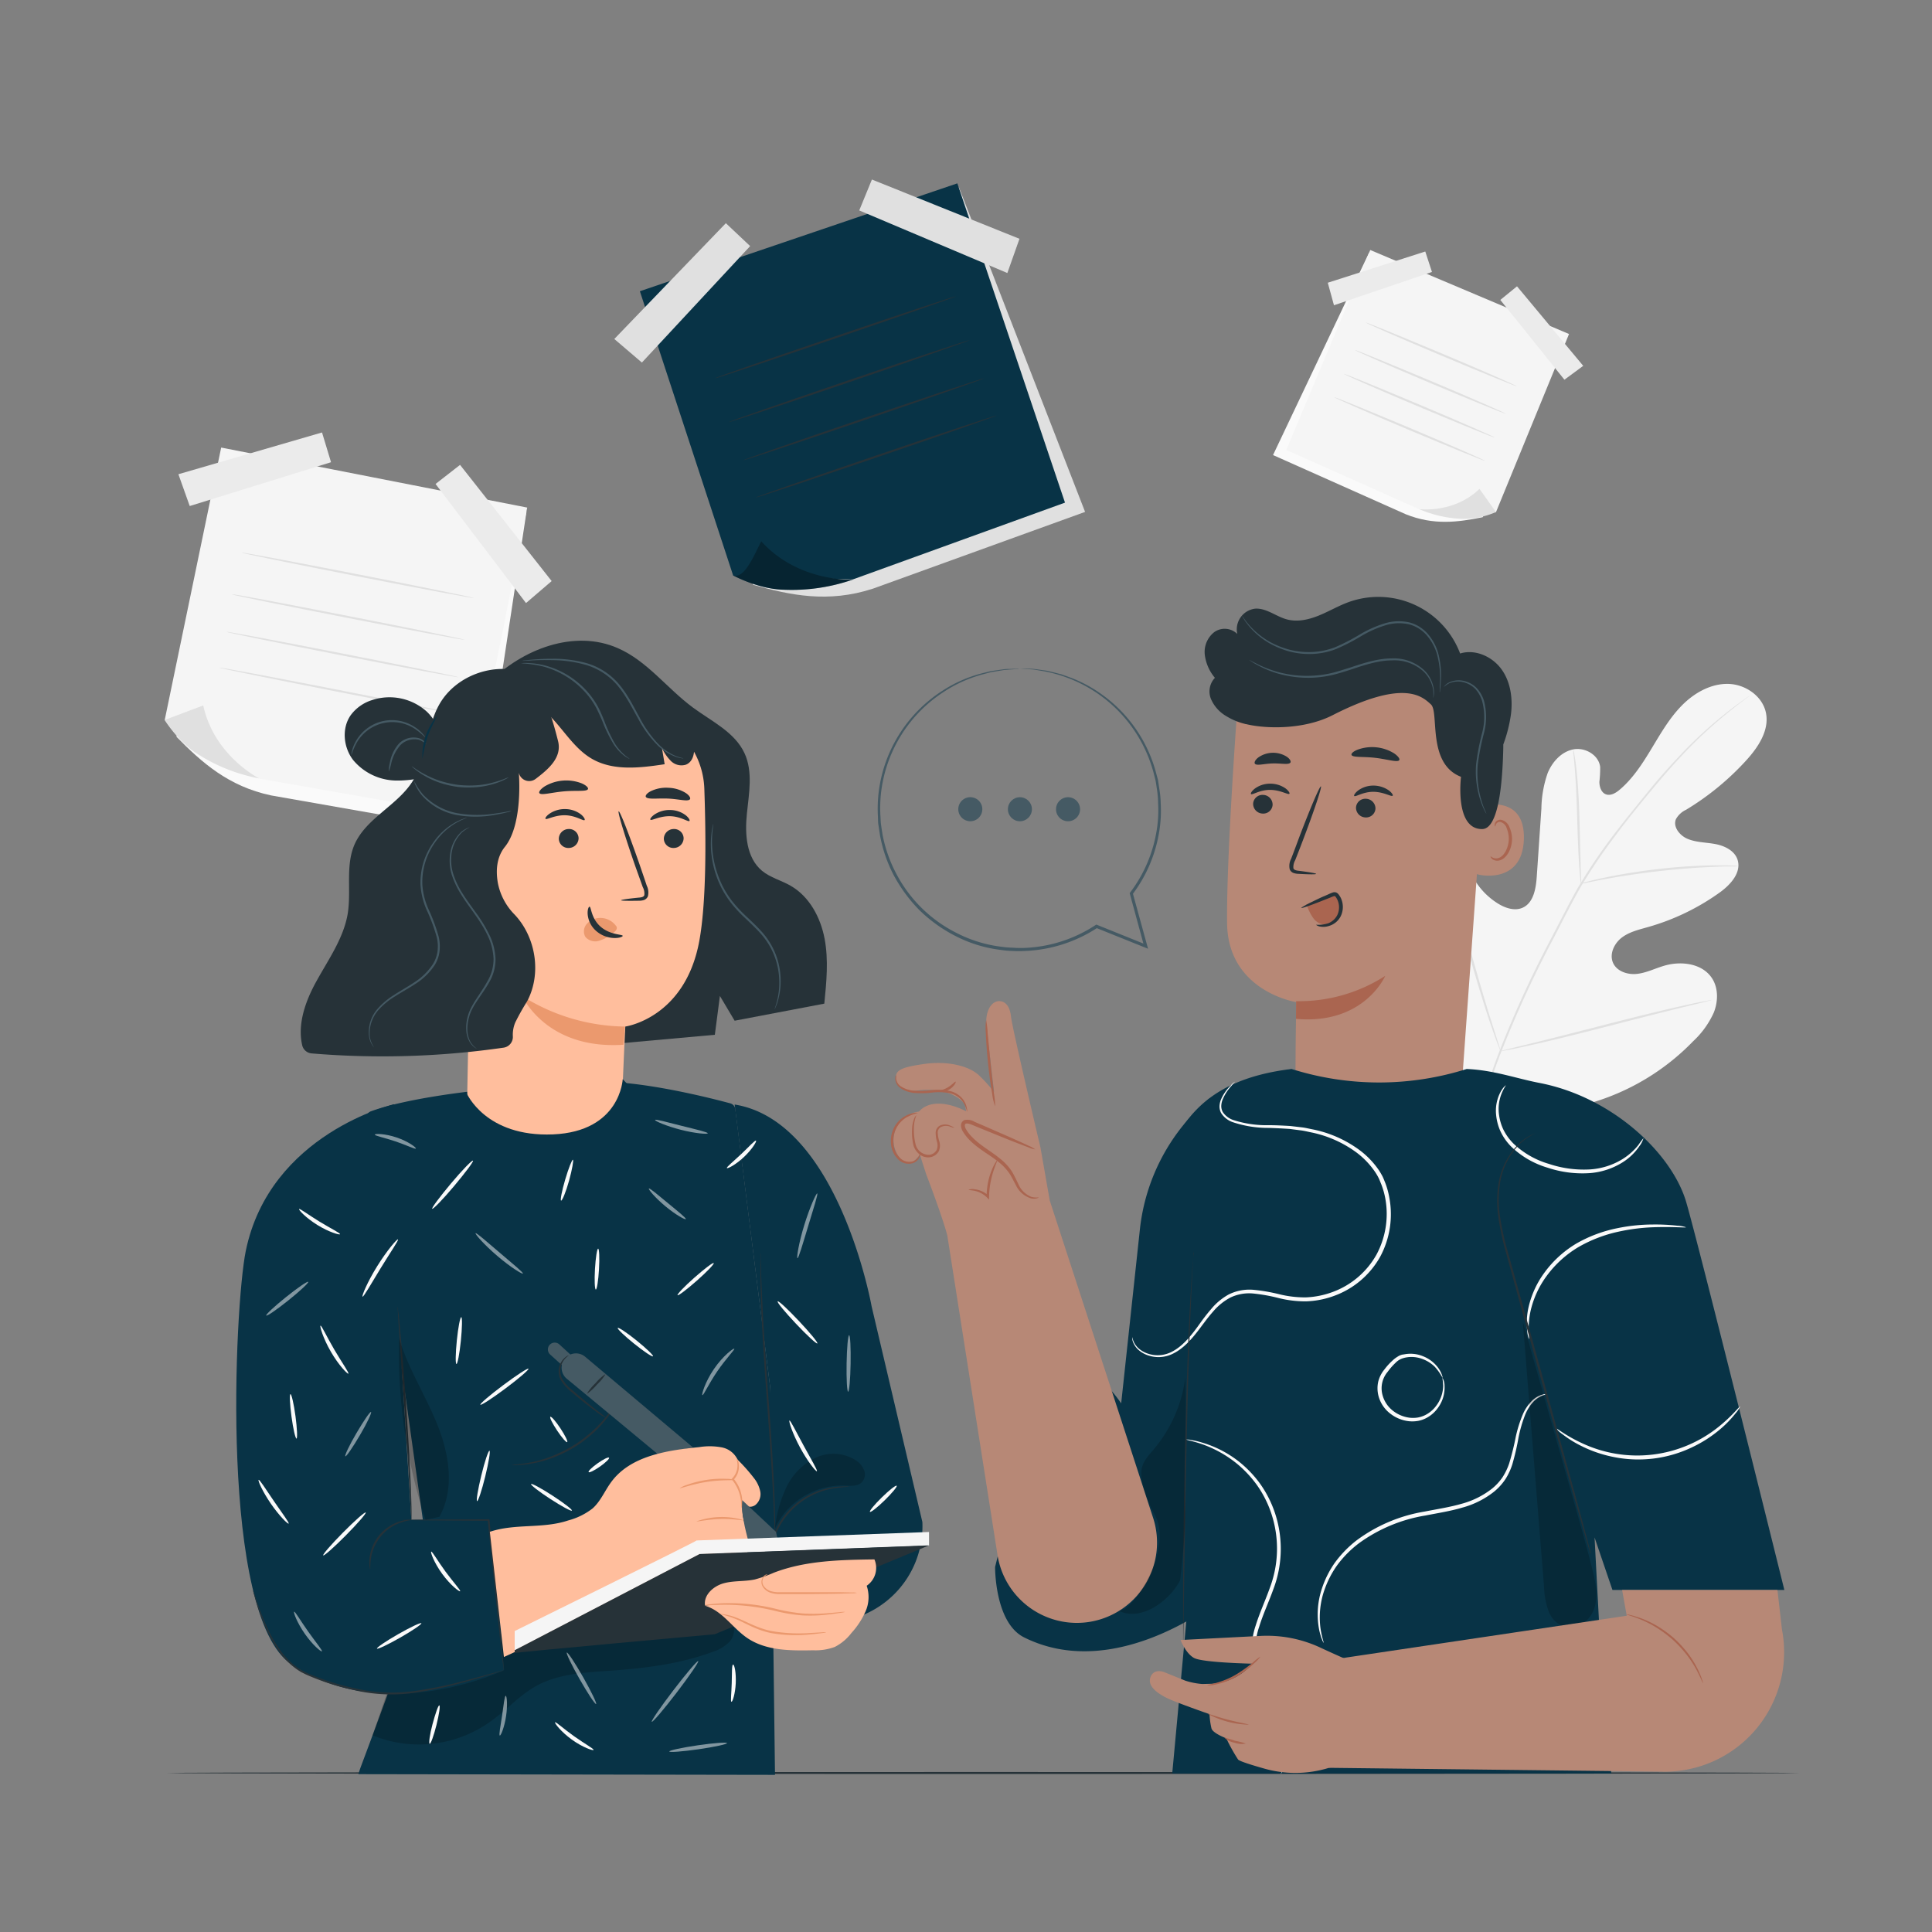 <svg xmlns="http://www.w3.org/2000/svg" viewBox="0 0 500 500">
    <rect x="0" y="0" width="500" height="500" fill="#808080" stroke="none"/>
    <g id="freepik--background-complete--inject-8">
        <path d="M60.29,120.18l-14.61,70.5c6.5,6.6,13.39,12.83,24.51,15.18l53.5,9.4,12.57-82.87Z" style="fill:#fafafa">
        </path>
        <polygon points="57.24 115.83 42.63 186.33 67.14 201.51 120.64 210.91 136.44 131.36 57.24 115.83"
            style="fill:#f5f5f5"></polygon>
        <path d="M52.6,182.57l-10,3.76s3.6,5.87,8.85,9a44.77,44.77,0,0,0,15.66,6.13S55.46,195.7,52.6,182.57Z"
            style="fill:#e0e0e0"></path>
        <polygon points="49.1 130.96 85.67 119.62 83.34 111.92 46.17 122.73 49.1 130.96" style="fill:#ebebeb"></polygon>
        <polygon points="142.77 150.38 119.06 120.31 112.72 125.25 136.13 156.07 142.77 150.38" style="fill:#ebebeb">
        </polygon>
        <path
            d="M122.68,154.78c0,.14-13.53-2.38-30.16-5.63s-30.09-6-30.06-6.15,13.53,2.38,30.16,5.63S122.71,154.64,122.68,154.78Z"
            style="fill:#e0e0e0"></path>
        <path
            d="M120.29,165.59c0,.14-13.53-2.38-30.16-5.64S60,154,60.07,153.81s13.53,2.38,30.16,5.63S120.32,165.45,120.29,165.59Z"
            style="fill:#e0e0e0"></path>
        <path
            d="M118.74,175.28c0,.14-13.53-2.38-30.15-5.63s-30.09-6-30.07-6.15,13.53,2.38,30.17,5.64S118.77,175.14,118.74,175.28Z"
            style="fill:#e0e0e0"></path>
        <path
            d="M116.87,184.54c0,.14-13.53-2.38-30.16-5.64s-30.09-6-30.06-6.14,13.53,2.38,30.16,5.63S116.89,184.4,116.87,184.54Z"
            style="fill:#e0e0e0"></path>
        <path d="M402.63,87.76l-18.91,46.09c-6.27,1.27-12.64,2.18-19.93-.77l-34.33-15.31,24.87-52.41Z"
            style="fill:#fafafa"></path>
        <polygon points="406.06 86.44 387.16 132.54 367.22 131.76 332.89 116.45 354.62 64.7 406.06 86.44"
            style="fill:#f5f5f5"></polygon>
        <path
            d="M382.89,126.52l4.27,6a21.55,21.55,0,0,1-8.58,1.77,31.12,31.12,0,0,1-11.36-2.55S376.17,133,382.89,126.52Z"
            style="fill:#e0e0e0"></path>
        <polygon points="404.87 98.27 388.28 77.62 392.6 74.1 409.74 94.68 404.87 98.27" style="fill:#ebebeb"></polygon>
        <polygon points="343.63 73.17 368.86 65.09 370.59 70.38 345.23 79 343.63 73.17" style="fill:#ebebeb"></polygon>
        <path
            d="M353.45,83.46c.05-.13,8.85,3.47,19.65,8s19.51,8.38,19.45,8.51-8.85-3.46-19.65-8S353.39,83.59,353.45,83.46Z"
            style="fill:#e0e0e0"></path>
        <path
            d="M350.64,90.59c.05-.14,8.85,3.46,19.65,8s19.5,8.38,19.45,8.51-8.86-3.46-19.65-8S350.58,90.72,350.64,90.59Z"
            style="fill:#e0e0e0"></path>
        <path
            d="M347.77,96.75c.06-.14,8.86,3.46,19.65,8s19.51,8.38,19.45,8.51-8.85-3.46-19.65-8S347.72,96.88,347.77,96.75Z"
            style="fill:#e0e0e0"></path>
        <path
            d="M345.27,102.78c.05-.13,8.85,3.47,19.65,8s19.5,8.38,19.45,8.51-8.86-3.46-19.66-8S345.21,102.91,345.27,102.78Z"
            style="fill:#e0e0e0"></path>
        <path
            d="M382.07,284.19c-15.32-12.48-17.43-33.7-15.39-52.48.34-3.14.24-6.47,1.94-9.12s5.33-4.27,8-2.74c2.25,1.27,3.07,4.06,4.21,6.4a18.4,18.4,0,0,0,6.85,7.59c1.92,1.19,4.35,2,6.41,1.06,2.82-1.29,3.42-5,3.63-8.14q.6-8.74,1.19-17.49a29.2,29.2,0,0,1,1.63-9.21c1.19-2.9,3.54-5.49,6.58-6.11s6.58,1.38,7,4.49a29.91,29.91,0,0,1-.2,3.89c0,1.31.48,2.79,1.69,3.24s2.54-.33,3.54-1.18c3.46-2.91,5.95-6.82,8.3-10.71s4.64-7.88,7.82-11.11,7.43-5.65,11.93-5.58,9.06,3.2,9.86,7.68-2.09,8.77-5.15,12.13a69.89,69.89,0,0,1-15.56,12.77,5.78,5.78,0,0,0-2.62,2.43c-.83,2,1,4.25,3,5.09,2.28.95,4.82.9,7.24,1.36s5,1.74,5.73,4.11c1,3.29-1.88,6.45-4.67,8.44a59.66,59.66,0,0,1-18.45,8.9c-2.36.68-4.84,1.23-6.81,2.71s-3.3,4.21-2.35,6.49,3.79,3.21,6.23,2.94,4.69-1.42,7.05-2.11c4.42-1.31,9.94-.6,12.42,3.32,1.63,2.57,1.53,6,.4,8.82a23,23,0,0,1-5.31,7.38,60.34,60.34,0,0,1-27,16.13c-10.22,2.72-19.52,3-29.16-1.39"
            style="fill:#f5f5f5"></path>
        <path
            d="M380.79,298.13a136.71,136.71,0,0,1,7-25.38,279.84,279.84,0,0,1,13.35-29.33l3.9-7.51c1.28-2.46,2.55-4.91,3.95-7.22a140.8,140.8,0,0,1,8.76-12.82c3-3.94,6-7.57,8.77-11s5.5-6.46,8.07-9.18a111,111,0,0,1,13.05-11.89c1.65-1.28,3-2.23,3.85-2.86l1-.72a2.1,2.1,0,0,1,.36-.22,3,3,0,0,1-.33.27l-1,.76c-.87.66-2.16,1.64-3.78,2.95a116.06,116.06,0,0,0-12.89,12c-2.55,2.72-5.21,5.82-8,9.2s-5.75,7-8.72,11a142.79,142.79,0,0,0-8.7,12.79c-1.38,2.3-2.64,4.72-3.93,7.19s-2.57,5-3.89,7.5a287.46,287.46,0,0,0-13.37,29.26,139.84,139.84,0,0,0-7.11,25.26"
            style="fill:#e0e0e0"></path>
        <path
            d="M409.17,228.68a6,6,0,0,1-.2-1.35c-.1-.88-.21-2.15-.31-3.72-.21-3.15-.36-7.5-.5-12.3s-.34-9.14-.6-12.28c-.12-1.56-.24-2.83-.33-3.71a6.43,6.43,0,0,1-.07-1.37,6.34,6.34,0,0,1,.29,1.34c.16.87.34,2.14.52,3.7.36,3.14.63,7.49.77,12.3s.24,9,.33,12.3c0,1.47.09,2.72.12,3.72A5.83,5.83,0,0,1,409.17,228.68Z"
            style="fill:#e0e0e0"></path>
        <path
            d="M449.92,224.15a8.33,8.33,0,0,1-1.62.08c-1,0-2.54,0-4.39.1-3.71.13-8.83.48-14.46,1.11s-10.71,1.45-14.36,2.13c-1.83.33-3.3.64-4.32.85a8,8,0,0,1-1.6.26,8.62,8.62,0,0,1,1.55-.49c1-.27,2.47-.64,4.29-1,3.64-.79,8.72-1.66,14.37-2.31a144.22,144.22,0,0,1,14.52-.94c1.86,0,3.37,0,4.41.08A8.77,8.77,0,0,1,449.92,224.15Z"
            style="fill:#e0e0e0"></path>
        <path
            d="M388.35,272.05a2.65,2.65,0,0,1-.23-.51l-.58-1.51c-.5-1.31-1.17-3.22-2-5.6-1.6-4.74-3.6-11.37-5.71-18.71s-4-14-5.54-18.76c-.73-2.32-1.34-4.23-1.79-5.65-.19-.62-.35-1.13-.47-1.54a1.83,1.83,0,0,1-.13-.55,2.56,2.56,0,0,1,.24.51l.57,1.5c.5,1.31,1.17,3.22,2,5.6,1.6,4.75,3.6,11.37,5.71,18.72s4,14,5.54,18.76c.73,2.32,1.34,4.23,1.79,5.64l.48,1.55A1.84,1.84,0,0,1,388.35,272.05Z"
            style="fill:#e0e0e0"></path>
        <path
            d="M443,258.79a2.41,2.41,0,0,1-.55.18l-1.59.41L435,260.81c-4.94,1.21-11.75,2.95-19.27,4.89s-14.36,3.63-19.33,4.73c-2.49.56-4.5,1-5.9,1.25l-1.61.3a2.45,2.45,0,0,1-.58.07,2.41,2.41,0,0,1,.55-.18l1.59-.41,5.86-1.43c4.94-1.2,11.75-2.95,19.28-4.89S430,261.51,435,260.4c2.49-.55,4.5-1,5.9-1.24l1.62-.3A2.39,2.39,0,0,1,443,258.79Z"
            style="fill:#e0e0e0"></path>
    </g>
    <g id="freepik--Floor--inject-8">
        <path
            d="M465.75,458.85c0,.15-94.62.26-211.3.26S43.13,459,43.13,458.85s94.59-.26,211.32-.26S465.75,458.71,465.75,458.85Z"
            style="fill:#263238"></path>
    </g>
    <g id="freepik--Note--inject-8">
        <path d="M170.77,77.79l24.13,73.56c9.58,2.67,19.34,4.79,31,1l54.92-19.87-32.65-84Z" style="fill:#e0e0e0"></path>
        <polygon points="165.6 75.37 189.73 148.92 220.7 149.96 275.62 130.08 247.76 47.45 165.6 75.37"
            style="fill:#083346"></polygon>
        <path d="M197,140.08l-7.28,8.84s6.5,3.55,13.09,3.7A48.18,48.18,0,0,0,220.7,150S206.7,150.79,197,140.08Z"
            style="fill:#083346"></path>
        <path
            d="M197,140.08c-2.21,4.47-4.45,9.72-7.28,8.84,0,0,6.5,3.55,13.09,3.7A48.18,48.18,0,0,0,220.7,150S206.7,150.79,197,140.08Z"
            style="opacity:0.3"></path>
        <polygon points="166.12 93.83 194.14 63.69 187.85 57.76 158.98 87.73 166.12 93.83" style="fill:#e0e0e0">
        </polygon>
        <polygon points="263.84 61.8 225.65 46.46 222.37 54.46 260.7 70.66 263.84 61.8" style="fill:#e0e0e0"></polygon>
        <path
            d="M247.47,76.66c0,.13-13.9,5-31.14,10.87S185.06,98.05,185,97.91s13.89-5,31.14-10.87S247.42,76.52,247.47,76.66Z"
            style="fill:#263238"></path>
        <path d="M251,88c0,.14-13.9,5-31.14,10.88s-31.27,10.51-31.31,10.38,13.89-5,31.14-10.88S251,87.88,251,88Z"
            style="fill:#263238"></path>
        <path
            d="M254.77,97.88c0,.13-13.89,5-31.14,10.87s-31.26,10.52-31.31,10.38,13.9-5,31.15-10.87S254.73,97.74,254.77,97.88Z"
            style="fill:#263238"></path>
        <path
            d="M258,107.51c0,.14-13.9,5-31.14,10.88s-31.26,10.51-31.31,10.38,13.89-5,31.14-10.88S257.93,107.38,258,107.51Z"
            style="fill:#263238"></path>
    </g>
    <g id="freepik--character-2--inject-8">
        <path
            d="M295,318.19l-4.84,45s-9.43-14.25-15.81-7.9c-6.08,6.06-16.82,50.25-16.82,50.25s-.14,14.41,7.52,18.22C289.62,436,317,413,317,413L313.09,284.2h0A51.64,51.64,0,0,0,295,318.19Z"
            style="fill:#083346"></path>
        <path
            d="M377.89,286.91l-42.51-3.39c-.26-5,.09-24.17.09-24.17s-17.69-2.75-17.9-20.43,2.84-58.3,2.84-58.3h0a61.44,61.44,0,0,1,61.76,7.77l2.62,2Z"
            style="fill:#b78876"></path>
        <path d="M335.44,259.1a41.14,41.14,0,0,0,23.06-6.55s-5.45,12.72-23.1,11.13Z" style="fill:#aa6550"></path>
        <path d="M382.62,208.72c.3-.13,12.15-3.59,11.76,8.5s-12.44,9.21-12.45,8.86S382.62,208.72,382.62,208.72Z"
            style="fill:#b78876"></path>
        <path
            d="M385.76,221.62c.06,0,.21.15.56.33a2.08,2.08,0,0,0,1.57.08c1.3-.43,2.44-2.42,2.57-4.6a7.06,7.06,0,0,0-.5-3,2.42,2.42,0,0,0-1.53-1.67,1.06,1.06,0,0,0-1.26.54c-.17.33-.11.57-.17.59s-.25-.21-.14-.71a1.42,1.42,0,0,1,.5-.74,1.63,1.63,0,0,1,1.17-.27,3,3,0,0,1,2.15,2,7.31,7.31,0,0,1,.62,3.39c-.16,2.43-1.48,4.67-3.24,5.12a2.24,2.24,0,0,1-1.92-.38C385.78,221.91,385.72,221.64,385.76,221.62Z"
            style="fill:#aa6550"></path>
        <path
            d="M324.31,208a2.53,2.53,0,0,0,2.44,2.55,2.41,2.41,0,0,0,2.6-2.28,2.53,2.53,0,0,0-2.43-2.55A2.43,2.43,0,0,0,324.31,208Z"
            style="fill:#263238"></path>
        <path
            d="M323.76,205.5c.31.33,2.23-1.09,4.94-1.08s4.71,1.37,5,1c.14-.15-.18-.75-1-1.38a6.94,6.94,0,0,0-4-1.23,6.67,6.67,0,0,0-3.94,1.27C323.89,204.76,323.61,205.35,323.76,205.5Z"
            style="fill:#263238"></path>
        <path
            d="M350.93,209a2.53,2.53,0,0,0,2.43,2.55,2.43,2.43,0,0,0,2.61-2.28,2.54,2.54,0,0,0-2.44-2.55A2.42,2.42,0,0,0,350.93,209Z"
            style="fill:#263238"></path>
        <path
            d="M350.47,206c.32.33,2.23-1.09,4.95-1.08s4.71,1.37,5,1c.15-.14-.17-.74-1-1.37a7,7,0,0,0-4-1.24,6.72,6.72,0,0,0-3.94,1.27C350.61,205.27,350.32,205.86,350.47,206Z"
            style="fill:#263238"></path>
        <path
            d="M340.61,226.16c0-.15-1.68-.44-4.41-.79-.7-.07-1.35-.21-1.47-.69a3.58,3.58,0,0,1,.46-2.05q1-2.52,2.05-5.29c2.86-7.52,4.92-13.71,4.61-13.82s-2.86,5.9-5.71,13.42c-.68,1.85-1.34,3.62-2,5.32a3.93,3.93,0,0,0-.36,2.72,1.7,1.7,0,0,0,1.14,1,4.47,4.47,0,0,0,1.18.17C338.89,226.31,340.6,226.32,340.61,226.16Z"
            style="fill:#263238"></path>
        <path
            d="M349.77,195.36c.27.74,3,.39,6.17.77s5.77,1.25,6.19.59c.19-.32-.26-1-1.3-1.73a10.85,10.85,0,0,0-9.41-1C350.25,194.43,349.66,195,349.77,195.36Z"
            style="fill:#263238"></path>
        <path
            d="M324.76,197.64c.48.61,2.35,0,4.6-.06s4.16.42,4.6-.23c.19-.31-.11-.93-.94-1.51a6.64,6.64,0,0,0-7.41.22C324.81,196.7,324.55,197.33,324.76,197.64Z"
            style="fill:#263238"></path>
        <path
            d="M311.8,169.46a6.53,6.53,0,0,1,2.41-5.84,4.65,4.65,0,0,1,6,.45,5.4,5.4,0,0,1,4.64-6.55c2.89-.18,5.35,2,8.13,2.76s5.64.1,8.26-.95,5.06-2.51,7.71-3.48a22.62,22.62,0,0,1,28.93,13.28c3.87-1.21,8.26.76,10.65,4s3,7.58,2.52,11.6a37.17,37.17,0,0,1-2,7.94c0,.23,0,.45,0,.68-.19,9.72-1.29,21.14-5.44,21.21-7.23.11-5.5-13.52-5.5-13.52-8.88-3.42-5.57-16.72-7.79-18.74s-6.86-6.7-25.44,2.79c-7.22,3.69-16.81,3.58-22.05,2.39l-.46-.1-.11,0a1.56,1.56,0,0,1-.15-.06,16.67,16.67,0,0,1-4.77-2,9.43,9.43,0,0,1-3.92-4.37,5.13,5.13,0,0,1,1-5.53A11.35,11.35,0,0,1,311.8,169.46Z"
            style="fill:#263238"></path>
        <path
            d="M412.67,397.89,414,423,417,459H303.37l4.94-53.26-9.68-84.15c.84-29.74,12.26-42.1,35.62-44.94l-1.84.23c3.22-.38,0,0,1.84-.23a75.24,75.24,0,0,0,45.33,0h0c7,.3,12.81,2.45,18.77,3.6,18.77,3.59,34.22,18.09,38,30.72,3.09,10.39,25.44,100.51,25.44,100.51H417.3Z"
            style="fill:#083346"></path>
        <path
            d="M338.3,234.52a12.35,12.35,0,0,0,1.58,3.09,4.11,4.11,0,0,0,2.92,1.7,3.72,3.72,0,0,0,3.11-1.7,5.85,5.85,0,0,0,.87-3.54c0-1.12-.56-2.45-1.67-2.58a2.79,2.79,0,0,0-1.35.29l-5.83,2.37"
            style="fill:#aa6550"></path>
        <path
            d="M340.63,239.32a8.39,8.39,0,0,0,3.12-.38,4.47,4.47,0,0,0,2.35-2.14,4.67,4.67,0,0,0,.07-3.81,4.19,4.19,0,0,0-.5-.88c-.24-.24-.19-.23-.44-.19a8.58,8.58,0,0,0-.94.37l-1,.39c-1.25.5-2.38.94-3.33,1.3-1.91.71-3.12,1.09-3.18,1s1.05-.75,2.89-1.64c.92-.44,2-1,3.25-1.51l.94-.42a11,11,0,0,1,1.07-.44,1.35,1.35,0,0,1,.86,0,1.48,1.48,0,0,1,.64.51,4.73,4.73,0,0,1,.66,1.1,5.46,5.46,0,0,1-.18,4.67,4.94,4.94,0,0,1-3,2.39,4.63,4.63,0,0,1-2.53.1C340.88,239.58,340.61,239.38,340.63,239.32Z"
            style="fill:#263238"></path>
        <path
            d="M298.44,392.87l-26.76-82.16-2.42-13.79s-7.28-30.76-7.61-33.8c-.37-3.52-2.16-4.18-3.44-4-2,.36-3.17,3-2.94,6,.08,1,2,17.5,2,17.5a39.22,39.22,0,0,0-3.67-4.1c-2.77-2.82-8.68-4-14.53-3.15s-7.42,1.57-7.2,3.86a2.9,2.9,0,0,0,1.39,2.09,5.73,5.73,0,0,0,4,.92c9.39-1.19,12.46,3.57,12.46,3.57l.32,1.8s-6.16-3.46-10.52-1.25a5.63,5.63,0,0,0-1.7,1.32,7.4,7.4,0,0,0-5.19,11.66c.72,1,2,1.9,3.15,1.53a4,4,0,0,0,1.56-1.19,5.74,5.74,0,0,1,.77-.71l1.59,4.93s4.18,10.89,5.46,15.83l13,82.73a20.78,20.78,0,0,0,24.11,17.23h0A20.77,20.77,0,0,0,298.44,392.87Z"
            style="fill:#b78876"></path>
        <path
            d="M268.85,309.87c-1.67.66-3.58-.42-4.68-1.84s-1.67-3.19-2.66-4.69c-3-4.5-9.14-6.13-11.88-10.76-.39-.65-.66-1.56-.11-2.07s1.33-.23,2,0l16.44,6.91"
            style="fill:#b78876"></path>
        <path
            d="M267.93,297.46a7.72,7.72,0,0,0-1.7-.93c-1.12-.54-2.76-1.28-4.79-2.19l-7.14-3.12-2.08-.89a3.51,3.51,0,0,0-2.63-.45,1.49,1.49,0,0,0-.88,1.44,3.18,3.18,0,0,0,.41,1.4,12,12,0,0,0,1.58,2.1c2.45,2.56,5.41,4,7.63,5.83a13.34,13.34,0,0,1,2.8,2.89c.71,1,1.2,2.15,1.76,3.13a6.3,6.3,0,0,0,4,3.48c1.32.25,2-.26,1.94-.28a5,5,0,0,1-1.84-.1,6.07,6.07,0,0,1-3.48-3.44c-.51-1-1-2.11-1.7-3.26a13.82,13.82,0,0,0-2.91-3.14c-2.28-1.93-5.22-3.43-7.47-5.81a10.62,10.62,0,0,1-1.44-1.89c-.37-.64-.4-1.33,0-1.44s1.16.13,1.86.43l2.08.86,7.23,2.93c2.07.81,3.75,1.46,4.91,1.89A7,7,0,0,0,267.93,297.46Z"
            style="fill:#aa6550"></path>
        <path
            d="M250.26,287.75a7.21,7.21,0,0,0-1.42-3.06,5.65,5.65,0,0,0-3.09-1.77,14.57,14.57,0,0,0-4.52-.16,23.2,23.2,0,0,1-4.69.09,7.58,7.58,0,0,1-3.65-1.35,3,3,0,0,1-1.19-2.34,1.62,1.62,0,0,1,.22-.93c.06,0,0,.34,0,.92a2.77,2.77,0,0,0,1.22,2,7.32,7.32,0,0,0,3.43,1.12,24.78,24.78,0,0,0,4.57-.15,14.14,14.14,0,0,1,4.72.24,5.94,5.94,0,0,1,3.3,2.06,5.33,5.33,0,0,1,1.06,2.39A1.88,1.88,0,0,1,250.26,287.75Z"
            style="fill:#aa6550"></path>
        <path
            d="M255.2,264a19.38,19.38,0,0,1,.4,3.27c.21,2.25.47,4.93.76,7.89s.63,5.63.88,7.88a18.77,18.77,0,0,1,.29,3.28,14.55,14.55,0,0,1-.75-3.21c-.35-2-.75-4.79-1.07-7.88s-.51-5.9-.58-7.93A14.83,14.83,0,0,1,255.2,264Z"
            style="fill:#aa6550"></path>
        <path
            d="M246.94,291.86a4.45,4.45,0,0,1-1-.27,3,3,0,0,0-2.55.15,1.62,1.62,0,0,0-.7,1.46,8.35,8.35,0,0,0,.38,2.11,3.67,3.67,0,0,1-.11,2.62,3.14,3.14,0,0,1-2.37,1.58,3.6,3.6,0,0,1-2.7-.84,4.54,4.54,0,0,1-1.46-2.16,14.52,14.52,0,0,1-.39-4.22,8.14,8.14,0,0,1,.55-2.8,2,2,0,0,1,.58-.88s-.16.34-.34,1a9.81,9.81,0,0,0-.32,2.73,15.18,15.18,0,0,0,.5,4,3.55,3.55,0,0,0,3.5,2.53,2.54,2.54,0,0,0,1.88-1.23,3.13,3.13,0,0,0,.09-2.18,8.83,8.83,0,0,1-.33-2.27,2.1,2.1,0,0,1,1-1.83,3.15,3.15,0,0,1,2.87,0C246.65,291.62,247,291.82,246.94,291.86Z"
            style="fill:#aa6550"></path>
        <path
            d="M238.12,298.14s.16.33,0,.94a2.9,2.9,0,0,1-1.73,1.9,3.84,3.84,0,0,1-3.73-.73,6.25,6.25,0,0,1-2.07-4.16,7.61,7.61,0,0,1,.93-4.55,7.13,7.13,0,0,1,2.69-2.67,6.91,6.91,0,0,1,2.39-.85,2,2,0,0,1,.93,0,12.14,12.14,0,0,0-3.08,1.25,7,7,0,0,0-3.21,6.76,5.8,5.8,0,0,0,1.81,3.77,3.39,3.39,0,0,0,3.18.75,2.74,2.74,0,0,0,1.65-1.54C238.09,298.48,238.06,298.14,238.12,298.14Z"
            style="fill:#aa6550"></path>
        <path
            d="M250.65,307.93a2.6,2.6,0,0,1,1.57-.15,6.14,6.14,0,0,1,3.65,1.71l-.53.22a16,16,0,0,1,.13-2.24c.49-4.34,2.53-7.35,2.65-7.24s-1.53,3.14-2,7.32a20.85,20.85,0,0,0-.15,2.16l0,.75-.52-.53a6.51,6.51,0,0,0-3.27-1.76C251.23,308,250.65,308,250.65,307.93Z"
            style="fill:#aa6550"></path>
        <path d="M247.32,279.93c.16.06-.35,1.31-1.73,2.08s-2.7.59-2.67.42,1.16-.3,2.35-1S247.15,279.83,247.32,279.93Z"
            style="fill:#aa6550"></path>
        <path
            d="M319.64,279.92s-.37.4-1,1.17a11.83,11.83,0,0,0-2.32,3.72,4.9,4.9,0,0,0-.26,1.45,3.22,3.22,0,0,0,.38,1.51,5.3,5.3,0,0,0,2.88,2.14,28.31,28.31,0,0,0,9.15,1.29c1.72,0,3.58.1,5.48.21l2.91.34c1,.11,2,.38,3,.56a30.46,30.46,0,0,1,12,5.34,22,22,0,0,1,5,5.21,18.56,18.56,0,0,1,.95,1.62c.29.59.49,1.16.73,1.74a20.37,20.37,0,0,1,1,3.65,23.22,23.22,0,0,1-2.35,15.37,22.41,22.41,0,0,1-11.82,10.09,23.1,23.1,0,0,1-7.36,1.46,28.58,28.58,0,0,1-7.12-.86,44.43,44.43,0,0,0-6.54-1.17,11.26,11.26,0,0,0-5.94,1.05,15.26,15.26,0,0,0-4.45,3.61c-1.25,1.4-2.31,2.87-3.36,4.26-2.07,2.79-4.27,5.25-6.83,6.54a8.45,8.45,0,0,1-3.81,1,8.56,8.56,0,0,1-3.25-.6,7.18,7.18,0,0,1-2.23-1.41,5.33,5.33,0,0,1-1.12-1.58,3.46,3.46,0,0,1-.35-1.54c.07,0,.09.55.54,1.45a5.5,5.5,0,0,0,1.14,1.44,7,7,0,0,0,2.16,1.26,7.94,7.94,0,0,0,6.65-.53c2.4-1.27,4.49-3.66,6.51-6.46,1-1.4,2.08-2.9,3.35-4.36A15.93,15.93,0,0,1,318,335a12.15,12.15,0,0,1,6.39-1.2,46.13,46.13,0,0,1,6.69,1.15,27.74,27.74,0,0,0,6.88.81,22.51,22.51,0,0,0,7-1.42,21.5,21.5,0,0,0,11.27-9.64,22.28,22.28,0,0,0,2.26-14.68,20.75,20.75,0,0,0-1-3.49c-.24-.56-.44-1.14-.69-1.64a14.3,14.3,0,0,0-.88-1.52,21.22,21.22,0,0,0-4.72-5,29.82,29.82,0,0,0-11.62-5.26c-1-.19-2-.46-2.93-.57l-2.86-.37c-1.88-.13-3.68-.21-5.43-.27a28.49,28.49,0,0,1-9.34-1.49A5.8,5.8,0,0,1,316,288a3.6,3.6,0,0,1-.39-1.75,5.15,5.15,0,0,1,.33-1.57,11.09,11.09,0,0,1,2.55-3.73A5.52,5.52,0,0,1,319.64,279.92Z"
            style="fill:#fafafa"></path>
        <path
            d="M395.71,346.6a7.52,7.52,0,0,1-.48-2.25,18.46,18.46,0,0,1,.41-6.27,24.21,24.21,0,0,1,3.89-8.49,27.92,27.92,0,0,1,8.39-7.74,35.19,35.19,0,0,1,10.68-4,46,46,0,0,1,9.25-.95,51.53,51.53,0,0,1,6.24.31,8.47,8.47,0,0,1,2.25.4c0,.18-3.25-.18-8.48,0a50.59,50.59,0,0,0-9.06,1.16,36,36,0,0,0-10.35,4,27.89,27.89,0,0,0-8.15,7.41,24.47,24.47,0,0,0-3.94,8.1,20.78,20.78,0,0,0-.73,6.06A15.06,15.06,0,0,1,395.71,346.6Z"
            style="fill:#fafafa"></path>
        <path
            d="M450.35,364a7.23,7.23,0,0,1-1.18,1.76,28.46,28.46,0,0,1-4,4.13,32.78,32.78,0,0,1-7.21,4.64,32.21,32.21,0,0,1-20.6,2.49,32.63,32.63,0,0,1-8.11-2.8,28.59,28.59,0,0,1-4.89-3.05,6.91,6.91,0,0,1-1.56-1.43c.12-.16,2.4,1.83,6.77,3.82a33.59,33.59,0,0,0,35.13-4.24C448.45,366.33,450.19,363.85,450.35,364Z"
            style="fill:#fafafa"></path>
        <path
            d="M400.12,360.78a4.5,4.5,0,0,1-.91.38,6.92,6.92,0,0,0-2.29,1.52,11.08,11.08,0,0,0-2.3,3.69A34.73,34.73,0,0,0,393,372a65.4,65.4,0,0,1-1.62,7,16.7,16.7,0,0,1-1.73,3.73,14.73,14.73,0,0,1-2.92,3.26,22.76,22.76,0,0,1-8.26,4.17c-3.08.92-6.34,1.42-9.62,2.06a40.34,40.34,0,0,0-17.09,7.12,27.87,27.87,0,0,0-5.7,5.74,25.18,25.18,0,0,0-3.25,6.26,21.58,21.58,0,0,0-1.06,10.12c.36,2.41.91,3.67.8,3.71a4,4,0,0,1-.42-.9,9.27,9.27,0,0,1-.39-1.14,13.94,13.94,0,0,1-.39-1.6,21.06,21.06,0,0,1,.76-10.42,25.44,25.44,0,0,1,3.24-6.53,28.6,28.6,0,0,1,5.82-6,40.57,40.57,0,0,1,17.48-7.38c3.31-.65,6.54-1.14,9.53-2a22,22,0,0,0,7.94-3.93,13.77,13.77,0,0,0,2.76-3,16.05,16.05,0,0,0,1.68-3.5,68.51,68.51,0,0,0,1.72-6.93,33.35,33.35,0,0,1,1.79-5.72,11,11,0,0,1,2.57-3.75,6.24,6.24,0,0,1,2.49-1.43A3,3,0,0,1,400.12,360.78Z"
            style="fill:#fafafa"></path>
        <path
            d="M373.33,356.61a4.2,4.2,0,0,1,.52,2.05,8.83,8.83,0,0,1-1.6,5.53,8.52,8.52,0,0,1-3,2.73,7.69,7.69,0,0,1-2.17.79,8.62,8.62,0,0,1-2.44.1,9.51,9.51,0,0,1-4.8-1.94,8.49,8.49,0,0,1-3.1-4.64,7.9,7.9,0,0,1-.05-3.68,8.06,8.06,0,0,1,1.6-3.14,16.15,16.15,0,0,1,2.19-2.39,7.78,7.78,0,0,1,1.27-.95,3.35,3.35,0,0,1,1.57-.55l.13.89-.49.12-.25-.86a8.49,8.49,0,0,1,5.51.3,8.92,8.92,0,0,1,3.48,2.41,7.52,7.52,0,0,1,1.42,2.3c.21.59.26.92.22.93a13.86,13.86,0,0,0-2-2.87,8.9,8.9,0,0,0-3.35-2.08,7.89,7.89,0,0,0-5-.13l-.25-.86.49-.14.14.9a4.52,4.52,0,0,0-2.24,1.3,16.17,16.17,0,0,0-2,2.29,6.59,6.59,0,0,0-1.34,6,7.66,7.66,0,0,0,2.71,4.09,8.8,8.8,0,0,0,4.28,1.79,7.85,7.85,0,0,0,2.17-.05,7.27,7.27,0,0,0,1.94-.65,8,8,0,0,0,2.81-2.4,8.84,8.84,0,0,0,1.79-5.09C373.46,357.36,373.23,356.64,373.33,356.61Z"
            style="fill:#fafafa"></path>
        <path
            d="M308.8,324a.7.7,0,0,1,0,.27c0,.2,0,.46,0,.78,0,.73-.09,1.74-.15,3-.16,2.62-.31,6.41-.52,11.09-.39,9.37-.78,22.31-1.08,36.62s-.49,27.26-.63,36.63c-.07,4.66-.13,8.44-.17,11.11,0,1.27-.05,2.28-.06,3,0,.32,0,.58,0,.79a.94.94,0,0,1,0,.27.8.8,0,0,1,0-.27c0-.21,0-.47,0-.79,0-.73,0-1.74,0-3v-11.1c0-9.38.17-22.33.48-36.65s.74-27.25,1.23-36.62c.26-4.68.47-8.47.69-11.08.1-1.28.18-2.29.24-3,0-.32.06-.58.08-.79A1.11,1.11,0,0,1,308.8,324Z"
            style="fill:#263238"></path>
        <g style="opacity:0.2">
            <path
                d="M289.69,416.93c5.58,2.67,12.87-2.46,15.72-7.94,0,0,1.49-12.1,1.29-18.28-.39-11.44.45-22.77.06-34.21a35.89,35.89,0,0,1-8.16,18.58c-1.23,1.45-2.61,2.89-3.07,4.73-.82,3.3,1.7,9.23,3.32,12.22,5,9.14-5.9,25-8.8,24.67">
            </path>
        </g>
        <g style="opacity:0.2">
            <path
                d="M394.12,342.28q2.73,34.2,5.48,68.41a19.9,19.9,0,0,0,1.2,6.33,6.84,6.84,0,0,0,4.6,4.2c3.24.66,6.39-2.13,7.3-5.31s.19-6.57-.61-9.78c-1.36-5.47-2.89-10.89-4.43-16.31q-6.69-23.6-13.39-47.19">
            </path>
        </g>
        <path
            d="M331.44,459.07a13.06,13.06,0,0,0,1.53-3.63c.56-2.47.21-6.29-1.71-10.42-.94-2.07-2.27-4.22-3.61-6.58a28.8,28.8,0,0,1-3.38-8.08,19.25,19.25,0,0,1,.7-9.68c1-3.22,2.45-6.35,3.62-9.63a28.73,28.73,0,0,0,.5-19.13,28,28,0,0,0-3.79-7.58,29.51,29.51,0,0,0-5.05-5.43,30,30,0,0,0-9.39-5.24c-2.43-.81-3.85-1-3.83-1.12a3.41,3.41,0,0,1,1,.09,19.71,19.71,0,0,1,2.91.65,28.49,28.49,0,0,1,9.73,5,29.25,29.25,0,0,1,5.29,5.49,28.77,28.77,0,0,1,4,7.79,29.39,29.39,0,0,1-.44,19.78c-1.2,3.34-2.66,6.45-3.62,9.58a18.31,18.31,0,0,0-.74,9.18,27.78,27.78,0,0,0,3.2,7.86c1.29,2.37,2.6,4.55,3.53,6.7,1.88,4.29,2.14,8.28,1.42,10.82a9.81,9.81,0,0,1-1.23,2.74C331.71,458.83,331.47,459.09,331.44,459.07Z"
            style="fill:#fafafa"></path>
        <path
            d="M425.32,294.56a5.54,5.54,0,0,1-1,2,14.66,14.66,0,0,1-4.34,4.22,18.63,18.63,0,0,1-8.53,2.82,28.38,28.38,0,0,1-10.89-1.39,22.86,22.86,0,0,1-9.51-5.52,14.09,14.09,0,0,1-2.77-4,13.15,13.15,0,0,1-1.08-4.1,10.35,10.35,0,0,1,1.12-5.95,6.37,6.37,0,0,1,.5-.81,3.4,3.4,0,0,1,.44-.55c.25-.27.4-.41.43-.38s-.45.66-1,1.92a10.69,10.69,0,0,0-.74,5.69,12.67,12.67,0,0,0,1.12,3.82,13.71,13.71,0,0,0,2.68,3.69,22.38,22.38,0,0,0,9.13,5.2,28.43,28.43,0,0,0,10.51,1.43,18.37,18.37,0,0,0,8.21-2.49,16.07,16.07,0,0,0,4.4-3.82A21.44,21.44,0,0,1,425.32,294.56Z"
            style="fill:#fafafa"></path>
        <path
            d="M411.63,402.13s-.05-.09-.11-.28-.15-.49-.26-.84c-.22-.77-.54-1.85-.95-3.23l-3.4-11.93c-2.84-10.11-6.74-24-11-39.4-2.14-7.7-4.17-15-6-21.71a73.64,73.64,0,0,1-2.13-9.62,29.45,29.45,0,0,1,0-8.59,18.52,18.52,0,0,1,5.66-10.88,13.38,13.38,0,0,1,2.81-1.89l.81-.34a.92.92,0,0,1,.28-.1,15.83,15.83,0,0,0-3.77,2.48,18.47,18.47,0,0,0-5.42,10.79,29.09,29.09,0,0,0,.09,8.47,73.74,73.74,0,0,0,2.16,9.55c1.86,6.68,3.91,14,6.06,21.7,4.25,15.39,8.1,29.32,10.89,39.44,1.37,5,2.47,9.11,3.25,12,.36,1.39.65,2.49.85,3.27.09.35.16.63.21.85A1.09,1.09,0,0,1,411.63,402.13Z"
            style="fill:#263238"></path>
        <path
            d="M370.9,180.68a9.33,9.33,0,0,0,0-2.14,8.35,8.35,0,0,0-2.76-5,11.24,11.24,0,0,0-8-2.63c-3.27,0-6.75,1.1-10.35,2.31-1.8.59-3.59,1.16-5.35,1.55a27.11,27.11,0,0,1-5.17.63,28.29,28.29,0,0,1-8.72-1.14,27,27,0,0,1-5.45-2.32,14.09,14.09,0,0,1-1.37-.84,2.32,2.32,0,0,1-.45-.34s.68.38,1.92,1a29.28,29.28,0,0,0,5.46,2.13,28.39,28.39,0,0,0,8.59,1,27.91,27.91,0,0,0,5.08-.64c1.73-.39,3.49-1,5.3-1.55,3.59-1.21,7.14-2.3,10.5-2.3a11.51,11.51,0,0,1,8.22,2.84,8.37,8.37,0,0,1,2.72,5.21A4.83,4.83,0,0,1,370.9,180.68Z"
            style="fill:#455a64"></path>
        <path
            d="M384.66,210.57s-.1-.12-.24-.37-.32-.63-.55-1.13a22.57,22.57,0,0,1-1.4-4.39,24,24,0,0,1-.46-6.84,60,60,0,0,1,1.58-8.22,16.05,16.05,0,0,0,0-8.12,8.18,8.18,0,0,0-1.69-3.09,6.22,6.22,0,0,0-2.54-1.66,5.78,5.78,0,0,0-4.37.11,7.8,7.8,0,0,0-1.35.95,3.32,3.32,0,0,1,1.26-1.13,5.89,5.89,0,0,1,4.58-.28,6.57,6.57,0,0,1,2.74,1.72,8.68,8.68,0,0,1,1.83,3.23,16.38,16.38,0,0,1,0,8.38,63.87,63.87,0,0,0-1.61,8.15,25.08,25.08,0,0,0,.34,6.72,26.24,26.24,0,0,0,1.23,4.39C384.44,210,384.7,210.55,384.66,210.57Z"
            style="fill:#455a64"></path>
        <path
            d="M372.6,179.25a3.8,3.8,0,0,1,0-.71c0-.51,0-1.18.08-2a23.82,23.82,0,0,0-.82-7.35,13.13,13.13,0,0,0-2.36-4.46,9.16,9.16,0,0,0-4.74-3.13,11.92,11.92,0,0,0-6.33.26,29,29,0,0,0-6.33,2.87,51.08,51.08,0,0,1-6.28,3.22,19.07,19.07,0,0,1-6.47,1.3,20.45,20.45,0,0,1-5.92-.72,23.23,23.23,0,0,1-4.8-2,19.53,19.53,0,0,1-5.69-4.86,12.71,12.71,0,0,1-1.16-1.68,3.5,3.5,0,0,1-.34-.62,3.23,3.23,0,0,1,.43.56,14.47,14.47,0,0,0,1.22,1.61,20.39,20.39,0,0,0,5.71,4.66,23.08,23.08,0,0,0,4.74,1.89,20.44,20.44,0,0,0,5.8.66,18.74,18.74,0,0,0,6.29-1.29,51.72,51.72,0,0,0,6.21-3.21,29.66,29.66,0,0,1,6.45-2.9,12.45,12.45,0,0,1,6.59-.24,9.52,9.52,0,0,1,4.95,3.33,13.12,13.12,0,0,1,2.38,4.63,22.26,22.26,0,0,1,.67,7.45c-.05.89-.12,1.57-.18,2A2.92,2.92,0,0,1,372.6,179.25Z"
            style="fill:#455a64"></path>
        <path d="M346.19,429.3,421,418.15l-1.2-6.66H460l1.17,10.24a30.93,30.93,0,0,1-30.07,36.78l-87.22-1Z"
            style="fill:#b78876"></path>
        <path
            d="M351.59,430.59c-.4.13-5.44-2.13-9.95-4.22a32.61,32.61,0,0,0-15.32-3l-20.79,1.06s1.28,3.43,3.49,4.65,15.13,1.48,15.13,1.48l-.67.68a14.93,14.93,0,0,1-10.34,4.53l-2,.05a19.39,19.39,0,0,1-4.34-.85l-5.13-2.07c-1.55-.7-3.19-.59-3.87,1-.61,1.41-.16,3.36,4.08,5.49,2.36,1.19,11.14,4.23,11.14,4.23a20.48,20.48,0,0,0,.51,3.7c.38,1.28,3.83,2.55,3.83,2.55a46.53,46.53,0,0,0,3.06,5.5c.4.45,3.53,1.42,6.85,2.36a29.43,29.43,0,0,0,16.38-.13l7.93-2.36V431.11"
            style="fill:#b78876"></path>
        <path d="M323.14,446.35a23.68,23.68,0,0,1-10.49-2.76c.06-.14,2.33.74,5.22,1.49S323.16,446.2,323.14,446.35Z"
            style="fill:#aa6550"></path>
        <path
            d="M322.41,451.22a5.21,5.21,0,0,1-2.92-.21,5.31,5.31,0,0,1-2.63-1.3,20,20,0,0,1,2.77.8A20.11,20.11,0,0,1,322.41,451.22Z"
            style="fill:#aa6550"></path>
        <path
            d="M440.73,435.59c-.1,0-.59-1.45-1.79-3.64a28,28,0,0,0-2.4-3.66,31.05,31.05,0,0,0-3.63-3.93,31.73,31.73,0,0,0-4.3-3.19,28.84,28.84,0,0,0-3.89-2c-2.31-.95-3.84-1.29-3.81-1.39A4.7,4.7,0,0,1,422,418a9.73,9.73,0,0,1,1.24.33c.48.15,1,.3,1.62.54a25.51,25.51,0,0,1,4,1.92,29.68,29.68,0,0,1,4.4,3.21,30.65,30.65,0,0,1,3.67,4,25.62,25.62,0,0,1,2.33,3.78c.31.55.51,1.09.72,1.55a9.9,9.9,0,0,1,.45,1.2A4.44,4.44,0,0,1,440.73,435.59Z"
            style="fill:#aa6550"></path>
        <path
            d="M326.21,428.72a9.36,9.36,0,0,1-1.6,1.71,26.21,26.21,0,0,1-4.53,3.43,18,18,0,0,1-5.31,2.05,7.43,7.43,0,0,1-2.34.25c-.05-.19,3.6-.52,7.38-2.75a34.54,34.54,0,0,0,4.55-3.26A12.1,12.1,0,0,1,326.21,428.72Z"
            style="fill:#aa6550"></path>
    </g>
    <g id="freepik--character-1--inject-8">
        <path
            d="M111.08,405c1.78,0-13.62,41.38-17.59,51.95-.44,1.17-.74,2.2-.74,2.2l107.82.18L199.3,359a1.5,1.5,0,0,0,0-.2l-9-71.76a1.78,1.78,0,0,0-1.29-1.49c-4.27-1.15-19.66-5.12-31.43-5.56-13.79-.51-33.75,2.23-33.75,2.23S105.9,284,96,287.6a1.76,1.76,0,0,0-1.15,1.91Z"
            style="fill:#083346"></path>
        <path
            d="M160.87,360.5a7.35,7.35,0,0,1-.54,1.31,12.37,12.37,0,0,1-.76,1.47,20.09,20.09,0,0,1-1.14,1.87,23.37,23.37,0,0,1-1.58,2.15,27.2,27.2,0,0,1-2,2.29,35.1,35.1,0,0,1-5.4,4.45,36.09,36.09,0,0,1-6.24,3.18c-1,.35-2,.71-2.91.94a23.46,23.46,0,0,1-2.6.58,20.68,20.68,0,0,1-2.17.3,11.87,11.87,0,0,1-1.66.11,6.43,6.43,0,0,1-1.41,0c0-.11,2-.1,5.17-.74a25.69,25.69,0,0,0,2.55-.64c.92-.24,1.86-.61,2.85-1a37,37,0,0,0,6.13-3.17,36.33,36.33,0,0,0,5.35-4.35c.73-.77,1.45-1.48,2-2.23a24,24,0,0,0,1.61-2.08C160,362.31,160.77,360.45,160.87,360.5Z"
            style="fill:#263238"></path>
        <g style="opacity:0.2">
            <path
                d="M96.41,449.1a31.73,31.73,0,0,0,30.93-3.87c3.89-2.82,7.15-6.51,11.35-8.86,5.82-3.24,12.75-3.55,19.4-4,8.89-.64,17.86-1.73,26.22-4.83a10.48,10.48,0,0,0,4.59-2.77c1.15-1.39,1.54-3.58.41-5s-3.28-1.52-5.13-1.46c-27.88.82-53.36,3.05-80.5,9.5">
            </path>
        </g>
        <path
            d="M126.46,176.76c8.62-8.78,22.22-14,33.48-9,7.58,3.32,12.72,10.43,19.37,15.34,4.84,3.58,10.82,6.35,13.36,11.81,2.24,4.81,1.16,10.42.62,15.7s-.16,11.37,3.93,14.76c2.14,1.77,5,2.48,7.39,3.86,4.87,2.79,7.76,8.22,8.8,13.73s.48,11.19-.08,16.78l-23.21,4.42-3.81-6.41L185,267.8l-29.62,2.67Z"
            style="fill:#263238"></path>
        <path
            d="M122.63,186.34l0,6.45-1.83,96.81c-.16,11.22,10.58,20.77,22.6,20.85h0c12.13.08,17.08-9,17.43-20.37.36-11.89,1-24.41,1-24.41s15.39-2.12,19.12-22c1.85-9.9,1.8-26.21,1.33-39.56a21.13,21.13,0,0,0-22.75-20.33Z"
            style="fill:#ffbe9d"></path>
        <path
            d="M176.92,216.94a2.55,2.55,0,0,1-2.54,2.51,2.45,2.45,0,0,1-2.58-2.38,2.57,2.57,0,0,1,2.54-2.52A2.45,2.45,0,0,1,176.92,216.94Z"
            style="fill:#263238"></path>
        <path
            d="M178.43,212.46c-.33.33-2.23-1.17-5-1.23s-4.82,1.25-5.11.9c-.14-.15.2-.74,1.1-1.36a6.94,6.94,0,0,1,4.1-1.14,6.73,6.73,0,0,1,4,1.4C178.32,211.7,178.59,212.31,178.43,212.46Z"
            style="fill:#263238"></path>
        <path
            d="M149.74,216.94a2.56,2.56,0,0,1-2.54,2.51,2.45,2.45,0,0,1-2.58-2.38,2.57,2.57,0,0,1,2.54-2.52A2.45,2.45,0,0,1,149.74,216.94Z"
            style="fill:#263238"></path>
        <path
            d="M151.29,212.23c-.33.32-2.23-1.17-5-1.24s-4.82,1.26-5.11.91c-.14-.15.2-.75,1.1-1.36a7,7,0,0,1,4.1-1.15,6.77,6.77,0,0,1,4,1.4C151.18,211.47,151.45,212.08,151.29,212.23Z"
            style="fill:#263238"></path>
        <path
            d="M160.74,233c0-.16,1.72-.41,4.5-.69.71-.05,1.38-.17,1.51-.65a3.56,3.56,0,0,0-.41-2.1c-.61-1.73-1.26-3.53-1.94-5.43-2.68-7.71-4.6-14-4.29-14.16s2.74,6.07,5.42,13.79c.65,1.9,1.27,3.71,1.85,5.45a4,4,0,0,1,.29,2.77,1.76,1.76,0,0,1-1.19,1,4.47,4.47,0,0,1-1.2.13C162.48,233.16,160.75,233.12,160.74,233Z"
            style="fill:#263238"></path>
        <path d="M161.75,265.67a50.84,50.84,0,0,1-26.58-7.88s6.11,13.91,26.18,12.59Z" style="fill:#eb996e"></path>
        <path
            d="M159.39,239.58a5,5,0,0,0-4.41-2,4.55,4.55,0,0,0-3.18,1.6,2.89,2.89,0,0,0-.31,3.28,3.36,3.36,0,0,0,3.6,1,10.6,10.6,0,0,0,3.58-2,2.94,2.94,0,0,0,.81-.8.91.91,0,0,0,0-1"
            style="fill:#eb996e"></path>
        <path
            d="M152.57,234.65c.45,0,.37,3,2.87,5.18s5.71,1.95,5.72,2.37c0,.19-.73.57-2.08.56a7.4,7.4,0,0,1-4.77-1.81,6.47,6.47,0,0,1-2.22-4.33C152,235.36,152.36,234.63,152.57,234.65Z"
            style="fill:#263238"></path>
        <path
            d="M152.17,204.2c-.3.74-3,.31-6.29.61s-5.89,1.11-6.3.43c-.18-.33.29-1,1.37-1.72a11,11,0,0,1,9.59-.79C151.71,203.24,152.29,203.85,152.17,204.2Z"
            style="fill:#263238"></path>
        <path
            d="M178.53,206.89c-.61.61-2.9-.11-5.69-.22s-5.14.28-5.67-.39c-.23-.32.16-.94,1.21-1.5a9.1,9.1,0,0,1,4.65-.9,9,9,0,0,1,4.5,1.38C178.49,205.93,178.8,206.59,178.53,206.89Z"
            style="fill:#263238"></path>
        <path
            d="M102,285.77s-32.16,7.54-38.4,38c-2.87,14-6.88,94.47,11.86,107,24.19,16.14,55,1.46,55,1.46l-4-38.92h-20l-2.69-42.64C104.55,354,102,285.77,102,285.77Z"
            style="fill:#083346"></path>
        <path
            d="M216.4,419.71a24.87,24.87,0,0,0,22.31-25.81l-13.14-55.83s-8.52-47.9-35.45-52.22l9.18,73-.88,15.39s.42,10.18,1.45,29.26Z"
            style="fill:#083346"></path>
        <path
            d="M219.88,384.78a33.7,33.7,0,0,0-4.84.53,19.7,19.7,0,0,0-15.46,15.78,33.47,33.47,0,0,0-.43,4.86,5.3,5.3,0,0,1-.15-1.32,17.22,17.22,0,0,1,.22-3.61A19.39,19.39,0,0,1,215,385a18.29,18.29,0,0,1,3.61-.3A5.21,5.21,0,0,1,219.88,384.78Z"
            style="fill:#263238"></path>
        <path
            d="M136.91,174.53c3.62,4.86,5.34,8.59,7.51,17.24,1.07,4.23-2.38,7.22-5.8,9.81a2.75,2.75,0,0,1-4.35-1.6h0s1.18,13.25-3.61,19.19c-2.24,2.79-2.34,6.36-1.81,9.37a15.9,15.9,0,0,0,4.28,8.1c5.56,5.84,7.1,15.37,3.27,22.53a60.45,60.45,0,0,0-3.05,5.44,8.2,8.2,0,0,0-.63,3.52,2.8,2.8,0,0,1-2.37,3,219.19,219.19,0,0,1-49.7,1.49,2.73,2.73,0,0,1-2.43-2.06C76.92,265,79.09,259,81.86,254c3.1-5.65,7-11.07,8.11-17.42,1-6-.63-12.42,1.77-18,3-6.83,11-10.06,15-16.33,3.79-5.91,3.48-13.66,6.87-19.8,4.36-7.9,15.07-11.54,23.33-7.93"
            style="fill:#263238"></path>
        <path
            d="M137.83,181.86c6.29,3.24,9.2,10.93,15.31,14.49,5.56,3.24,12.5,2.39,18.87,1.43-.23-1.41-.47-2.83-.71-4.24a11.59,11.59,0,0,0,2.36,3.43,3.87,3.87,0,0,0,3.87.92c2.14-.86,2.42-3.8,1.88-6a20.76,20.76,0,0,0-5.56-9.42,28.21,28.21,0,0,0-36.79-2.94"
            style="fill:#263238"></path>
        <path
            d="M196.8,324.21a4,4,0,0,1,.06.79c0,.56,0,1.31.07,2.25,0,2,.14,4.79.29,8.28.29,7,.94,16.64,1.73,27.29s1.38,20.31,1.57,27.31c.1,3.5.15,6.33.12,8.29q0,1.41,0,2.25a4.37,4.37,0,0,1,0,.79,4,4,0,0,1-.06-.79c0-.56,0-1.31-.07-2.25,0-2-.14-4.78-.29-8.28-.28-7-.94-16.63-1.72-27.29s-1.39-20.3-1.58-27.3c-.1-3.5-.14-6.34-.12-8.3q0-1.41,0-2.25A6,6,0,0,1,196.8,324.21Z"
            style="fill:#263238"></path>
        <path
            d="M106.49,393.32a2.37,2.37,0,0,1-.07-.56c0-.43-.06-1-.11-1.61-.08-1.47-.19-3.46-.32-5.9-.29-5-.73-11.87-1.25-19.48s-1-14.42-1.35-19.47c-.16-2.43-.29-4.43-.39-5.9,0-.65-.06-1.18-.08-1.6a2.28,2.28,0,0,1,0-.57,2.81,2.81,0,0,1,.09.56c0,.42.11.95.18,1.6.14,1.46.33,3.45.56,5.89.44,5,1,11.85,1.5,19.46s.9,14.5,1.09,19.49c.09,2.5.16,4.52.17,5.91v1.61A2.12,2.12,0,0,1,106.49,393.32Z"
            style="fill:#263238"></path>
        <path
            d="M106.49,393.32c0,.09-1,.14-2.62.67A11.66,11.66,0,0,0,96,403.35c-.25,1.64-.12,2.68-.21,2.69s-.1-.25-.16-.72a9,9,0,0,1,0-2,11.31,11.31,0,0,1,2.58-6.09,11.54,11.54,0,0,1,5.56-3.58,9.77,9.77,0,0,1,2-.34C106.23,393.26,106.49,393.28,106.49,393.32Z"
            style="fill:#263238"></path>
        <path
            d="M130.41,432.24a2.81,2.81,0,0,1-.12-.62c-.06-.46-.13-1.05-.23-1.78-.18-1.61-.43-3.82-.74-6.54-.59-5.58-1.39-13.19-2.27-21.59-.29-2.92-.58-5.75-.84-8.37l.25.23-16-.1-4.65-.07-1.24,0a1.84,1.84,0,0,1-.43,0,1.49,1.49,0,0,1,.43-.05l1.24,0,4.65-.07,16-.09h.22l0,.23.86,8.36c.82,8.41,1.56,16,2.11,21.62.24,2.72.44,4.94.58,6.55.06.73.1,1.33.14,1.79A3,3,0,0,1,130.41,432.24Z"
            style="fill:#263238"></path>
        <path
            d="M130.41,432.24a6.38,6.38,0,0,1-.76.27l-2.19.7c-1.91.6-4.68,1.44-8.14,2.36A101.77,101.77,0,0,1,107,438.13a42.5,42.5,0,0,1-15.36-.73,65.68,65.68,0,0,1-7.7-2.16c-1.21-.44-2.4-.88-3.55-1.36-.57-.24-1.14-.47-1.68-.76l-.82-.41-.77-.49a18.73,18.73,0,0,1-4.82-4.73,32.89,32.89,0,0,1-3-5.07,59.18,59.18,0,0,1-3-7.93c-.3-1-.52-1.7-.65-2.21a5.86,5.86,0,0,1-.19-.79,4.47,4.47,0,0,1,.29.76l.74,2.18a66.67,66.67,0,0,0,3.16,7.82,33.48,33.48,0,0,0,3,5,18.35,18.35,0,0,0,4.74,4.58l.74.47.79.4c.52.28,1.09.5,1.66.74,1.14.47,2.32.91,3.53,1.33a65.21,65.21,0,0,0,7.64,2.14,42.77,42.77,0,0,0,15.19.77,108.87,108.87,0,0,0,12.29-2.44c3.46-.88,6.24-1.67,8.17-2.2l2.22-.61A4,4,0,0,1,130.41,432.24Z"
            style="fill:#263238"></path>
        <path
            d="M113.44,198.22a12.8,12.8,0,0,0-2.93-14,14.38,14.38,0,0,0-14.15-3.06A10.88,10.88,0,0,0,90.83,185c-2.45,3.38-2,8.36.56,11.69A14.73,14.73,0,0,0,102.32,202a28,28,0,0,0,12.18-2.52"
            style="fill:#263238"></path>
        <path
            d="M146.69,356.82c7,5.77,23.46,19.43,23.46,19.43l9.21-1.64-27.92-23.49a3.71,3.71,0,0,0-5.07.29h0A3.69,3.69,0,0,0,146.69,356.82Z"
            style="fill:#455a64"></path>
        <path d="M146,353.82l-3.62-3.27a1.78,1.78,0,0,1-.17-2.46h0a1.78,1.78,0,0,1,2.55-.16l3.49,3.2Z"
            style="fill:#455a64"></path>
        <path
            d="M156.74,355.58a12.31,12.31,0,0,1-2.25,2.75,12.78,12.78,0,0,1-2.62,2.4,12.48,12.48,0,0,1,2.25-2.76A12.21,12.21,0,0,1,156.74,355.58Z"
            style="fill:#263238"></path>
        <path
            d="M157,367.08a17.7,17.7,0,0,1-2.79-1.82c-1.66-1.2-3.91-2.94-6.28-5a10.46,10.46,0,0,1-2.94-3.39,4.83,4.83,0,0,1-.09-3.67,4.67,4.67,0,0,1,1.48-2c.47-.35.78-.46.79-.43s-.25.2-.66.59a4.77,4.77,0,0,0-1.26,2,4.53,4.53,0,0,0,.18,3.35,10.53,10.53,0,0,0,2.85,3.19c2.35,2.05,4.55,3.83,6.16,5.1A26.48,26.48,0,0,1,157,367.08Z"
            style="fill:#263238"></path>
        <path
            d="M126.77,396.43c6.64-2.22,13.68-.72,20.31-2.95a17.52,17.52,0,0,0,6.27-3.09c2.11-1.87,3.18-4.62,4.86-6.88,5-6.76,14.39-8.16,22.77-9a17,17,0,0,1,5.86.08,5.73,5.73,0,0,1,4.26,3.68c.54,1.89-.68,4.25-2.64,4.45,1.84.08,3.12,1.94,3.46,3.75s0,3.67.28,5.49c.34,2.56,1.74,4.95,1.66,7.53-.11,3.53-3,6.44-6.3,7.8s-6.87,1.54-10.36,2C160,411.71,147,421.46,130.41,428.83"
            style="fill:#ffbe9d"></path>
        <path
            d="M192.08,388.82a2.36,2.36,0,0,0,3.38.69,3.61,3.61,0,0,0,1.3-3.49,8.17,8.17,0,0,0-1.66-3.52,46.4,46.4,0,0,0-4.8-5.31L185,381.65Z"
            style="fill:#ffbe9d"></path>
        <path
            d="M190.12,383c0,.17-3.26-.1-7.19.51s-7,1.79-7,1.64a7.23,7.23,0,0,1,1.94-.9,27.47,27.47,0,0,1,5-1.26,26.34,26.34,0,0,1,5.15-.27A7.34,7.34,0,0,1,190.12,383Z"
            style="fill:#eb996e"></path>
        <path d="M192.46,393.42c0,.16-2.73-.4-6.1-.3s-6.05.76-6.08.6a19.61,19.61,0,0,1,12.18-.3Z" style="fill:#eb996e">
        </path>
        <path
            d="M191.9,390.34c-.09,0,0-.78-.15-2a10.49,10.49,0,0,0-1.61-4.44,9.7,9.7,0,0,0-.68-.93l-.15-.19.16-.16a4.84,4.84,0,0,0,1.39-3.52c0-1-.3-1.56-.23-1.59a2.55,2.55,0,0,1,.56,1.57,4.84,4.84,0,0,1-1.36,3.91l0-.35a10.67,10.67,0,0,1,.73,1,9.64,9.64,0,0,1,1.54,4.7A4.67,4.67,0,0,1,191.9,390.34Z"
            style="fill:#eb996e"></path>
        <path d="M192.09,388.25l8.72,8.18,1.11,4.86-8.06-1.82C192.7,395.37,191.85,391.46,192.09,388.25Z"
            style="fill:#455a64"></path>
        <path d="M180.28,398.67c-.18.32-47.08,23.44-47.08,23.44v5l47.86-24.9L240.43,400v-3.52Z" style="fill:#f5f5f5">
        </path>
        <path d="M133.2,427.8c.33-.22,51.78-4.86,51.78-4.86l55.45-23-59.37,2.24-47.86,24.9Z" style="fill:#263238">
        </path>
        <path
            d="M182.46,415.49c-.41-2.7,2.17-5,4.8-5.73s5.44-.43,8.1-1A35.44,35.44,0,0,0,200.3,407c8.2-3.14,17.2-3.31,26-3.43a5.58,5.58,0,0,1-2,6.82,9.18,9.18,0,0,1-.27,6.58,20.61,20.61,0,0,1-3.67,5.63,12.59,12.59,0,0,1-4.33,3.63,14.31,14.31,0,0,1-5.56.86c-5.9.12-12.22.13-17.09-3.18-3.79-2.58-6.41-7-10.8-8.3l1,0"
            style="fill:#ffbe9d"></path>
        <path
            d="M221.76,412.22a4.55,4.55,0,0,1-1.12.11l-3.08.1c-2.6.06-6.19.1-10.15.12h-5.6a7.69,7.69,0,0,1-2.47-.37,3.85,3.85,0,0,1-1.79-1.31,2.35,2.35,0,0,1-.46-1.77,2.28,2.28,0,0,1,.62-1.23,1.25,1.25,0,0,1,1-.44,2.27,2.27,0,0,0-.9.58,2,2,0,0,0,0,2.64,3.48,3.48,0,0,0,1.63,1.12,7.54,7.54,0,0,0,2.34.3l5.59,0c4,0,7.55,0,10.15,0l3.08.06A4.42,4.42,0,0,1,221.76,412.22Z"
            style="fill:#eb996e"></path>
        <path
            d="M218.74,417.16a8.13,8.13,0,0,1-1.41.27c-.92.15-2.25.34-3.9.5a37.65,37.65,0,0,1-5.85.13,42.45,42.45,0,0,1-7.06-1.18,55.1,55.1,0,0,0-12.77-1.57c-1.65,0-3,.06-3.91.11a8.41,8.41,0,0,1-1.45,0,7.41,7.41,0,0,1,1.43-.24,38.12,38.12,0,0,1,3.92-.28,49.57,49.57,0,0,1,12.89,1.43,46.22,46.22,0,0,0,7,1.22,42.4,42.4,0,0,0,5.79,0c1.65-.11,3-.25,3.9-.33A7.1,7.1,0,0,1,218.74,417.16Z"
            style="fill:#eb996e"></path>
        <path
            d="M213.85,422.44a4.79,4.79,0,0,1-1.11.2c-.71.1-1.75.23-3,.34a36.83,36.83,0,0,1-10.08-.33c-3.95-.75-7-2.77-9.37-3.7a23.33,23.33,0,0,0-3.95-1.21,3.19,3.19,0,0,1,1.12.06,13.57,13.57,0,0,1,3,.81c2.45.87,5.5,2.8,9.34,3.53a41.66,41.66,0,0,0,10,.47l3-.17A4.75,4.75,0,0,1,213.85,422.44Z"
            style="fill:#eb996e"></path>
        <g style="opacity:0.2">
            <path
                d="M200.55,395.59A33.52,33.52,0,0,1,203.47,385,16.33,16.33,0,0,1,211,377.3a10.85,10.85,0,0,1,10.51.64,5.51,5.51,0,0,1,2.1,2.51,3,3,0,0,1-.51,3.1c-1.1,1.18-3,1-4.58.92a19.3,19.3,0,0,0-17.83,10.74">
            </path>
        </g>
        <g style="opacity:0.2">
            <path d="M113.71,392.55c4-7.17,2.56-16.16-.49-23.76s-7.6-14.6-9.93-22.46a138.58,138.58,0,0,0,6.85,47">
            </path>
        </g>
        <path
            d="M120.75,282.88s4.85,11.43,22.35,10.7,18.06-14.3,18.06-14.3l11.71,12.45-11.12,22.91-14.94,11.15-20.35-8.36-16.77-13Z"
            style="fill:#083346"></path>
        <g style="opacity:0.5">
            <path
                d="M79.77,331.74c.18.22-2.1,2.36-5.11,4.77s-5.58,4.18-5.76,3.95S71,338.11,74,335.7,79.59,331.51,79.77,331.74Z"
                style="fill:#fafafa"></path>
        </g>
        <path d="M88,319.41c-.09.26-2.85-.52-5.84-2.37s-4.94-3.94-4.75-4.14,2.39,1.49,5.29,3.26S88.08,319.13,88,319.41Z"
            style="fill:#fafafa"></path>
        <path d="M103,320.75c.24.18-2,3.39-4.49,7.47s-4.42,7.48-4.68,7.35,1.23-3.77,3.8-7.9S102.79,320.57,103,320.75Z"
            style="fill:#fafafa"></path>
        <path
            d="M90.16,355.5c-.2.18-2.51-2.18-4.53-5.67s-2.94-6.66-2.68-6.75,1.59,2.83,3.58,6.22S90.39,355.3,90.16,355.5Z"
            style="fill:#fafafa"></path>
        <path d="M76.74,372.31c-.28,0-.87-2.5-1.3-5.68s-.55-5.79-.27-5.83.87,2.51,1.3,5.69S77,372.27,76.74,372.31Z"
            style="fill:#fafafa"></path>
        <g style="opacity:0.5">
            <path d="M89.38,376.89c-.25-.14,1-2.82,2.87-6s3.52-5.61,3.77-5.47-1,2.83-2.87,6S89.63,377,89.38,376.89Z"
                style="fill:#fafafa"></path>
        </g>
        <path d="M74.7,394.3c-.21.19-2.44-2-4.61-5.16s-3.4-6-3.16-6.15,1.89,2.46,4,5.56S74.92,394.11,74.7,394.3Z"
            style="fill:#fafafa"></path>
        <path
            d="M94.65,391.43c.2.2-2.1,2.85-5.13,5.91s-5.66,5.39-5.87,5.19,2.09-2.85,5.13-5.92S94.44,391.23,94.65,391.43Z"
            style="fill:#fafafa"></path>
        <g style="opacity:0.5">
            <path
                d="M83.31,427.36c-.19.2-2.41-1.64-4.43-4.54s-3-5.6-2.76-5.71,1.65,2.32,3.62,5.11S83.52,427.15,83.31,427.36Z"
                style="fill:#fafafa"></path>
        </g>
        <path
            d="M109.05,420.09c.14.25-2.32,1.92-5.49,3.73s-5.87,3.08-6,2.83,2.32-1.92,5.49-3.73S108.91,419.84,109.05,420.09Z"
            style="fill:#fafafa"></path>
        <path
            d="M119.08,411.81c-.18.21-2.51-1.57-4.63-4.48s-3.11-5.67-2.85-5.77,1.64,2.36,3.69,5.16S119.29,411.59,119.08,411.81Z"
            style="fill:#fafafa"></path>
        <path
            d="M136.77,354.22c.18.23-2.47,2.51-5.91,5.08s-6.36,4.47-6.54,4.24,2.48-2.5,5.92-5.07S136.6,354,136.77,354.22Z"
            style="fill:#fafafa"></path>
        <path d="M118.13,353c-.29,0-.24-2.77.1-6.12s.85-6,1.14-6,.24,2.77-.1,6.12S118.41,353.05,118.13,353Z"
            style="fill:#fafafa"></path>
        <g style="opacity:0.5">
            <path
                d="M135.32,329.59c-.16.23-3.26-1.68-6.66-4.59s-5.78-5.66-5.58-5.85,2.89,2.19,6.26,5.06S135.49,329.35,135.32,329.59Z"
                style="fill:#fafafa"></path>
        </g>
        <path
            d="M122.41,300.37c.22.19-2,3.13-4.88,6.57s-5.46,6.07-5.68,5.89,2-3.13,4.88-6.57S122.19,300.19,122.41,300.37Z"
            style="fill:#fafafa"></path>
        <g style="opacity:0.5">
            <path
                d="M107.62,297.24c-.16.26-2.39-.89-5.3-1.86S97,293.94,97,293.64s2.64-.28,5.68.75S107.77,297,107.62,297.24Z"
                style="fill:#fafafa"></path>
        </g>
        <path d="M145.21,310.71c-.27-.08.2-2.51,1.06-5.43s1.78-5.22,2-5.14-.19,2.51-1,5.43S145.49,310.8,145.21,310.71Z"
            style="fill:#fafafa"></path>
        <path d="M154.2,333.73c-.29,0-.39-2.4-.22-5.32s.54-5.27.82-5.26.39,2.4.22,5.32S154.48,333.75,154.2,333.73Z"
            style="fill:#fafafa"></path>
        <path d="M169,351c-.18.23-2.37-1.23-4.89-3.26s-4.42-3.85-4.24-4.07,2.37,1.23,4.89,3.26S169.15,350.78,169,351Z"
            style="fill:#fafafa"></path>
        <path
            d="M184.71,326.89c.19.21-1.76,2.25-4.36,4.54s-4.86,4-5,3.76,1.76-2.25,4.36-4.54S184.52,326.67,184.71,326.89Z"
            style="fill:#fafafa"></path>
        <g style="opacity:0.5">
            <path
                d="M177.48,315.5c-.16.24-2.63-1.12-5.29-3.33s-4.46-4.39-4.26-4.58,2.3,1.61,4.92,3.77S177.64,315.26,177.48,315.5Z"
                style="fill:#fafafa"></path>
        </g>
        <path d="M195.66,295.2c.23.16-1,2.23-3.12,4.23s-4.27,3.1-4.42,2.86,1.65-1.68,3.7-3.61S195.42,295,195.66,295.2Z"
            style="fill:#fafafa"></path>
        <g style="opacity:0.5">
            <path d="M183.16,293.3c0,.28-3.23.05-7-.92s-6.73-2.27-6.63-2.54,3.13.59,6.89,1.53S183.2,293,183.16,293.3Z"
                style="fill:#fafafa"></path>
        </g>
        <g style="opacity:0.5">
            <path
                d="M206.38,325.62c-.27-.06.35-4,1.78-8.62s3.08-8.24,3.34-8.14-.94,3.83-2.34,8.44S206.67,325.68,206.38,325.62Z"
                style="fill:#fafafa"></path>
        </g>
        <path
            d="M211.53,347.68c-.21.19-2.68-2.08-5.52-5.09s-5-5.6-4.75-5.8,2.67,2.08,5.51,5.09S211.74,347.48,211.53,347.68Z"
            style="fill:#fafafa"></path>
        <g style="opacity:0.5">
            <path d="M219.5,360.17c-.29,0-.47-3.28-.4-7.32s.36-7.3.65-7.3.46,3.28.39,7.32S219.78,360.18,219.5,360.17Z"
                style="fill:#fafafa"></path>
        </g>
        <path
            d="M211.41,380.75c-.23.16-2.37-2.46-4.35-6.12s-3-6.89-2.75-7,1.71,2.9,3.67,6.49S211.65,380.58,211.41,380.75Z"
            style="fill:#fafafa"></path>
        <path
            d="M232.06,384.51c.21.2-1.18,1.88-3.09,3.75s-3.63,3.21-3.83,3,1.19-1.89,3.1-3.76S231.86,384.3,232.06,384.51Z"
            style="fill:#fafafa"></path>
        <g style="opacity:0.5">
            <path
                d="M181.78,361.06c-.26-.08.66-3.36,3-6.78s5.09-5.45,5.26-5.23-2.14,2.52-4.4,5.83S182.06,361.17,181.78,361.06Z"
                style="fill:#fafafa"></path>
        </g>
        <path
            d="M123.47,388.49c-.28-.07.21-3,1.09-6.64s1.84-6.47,2.12-6.4-.22,3.05-1.1,6.65S123.74,388.56,123.47,388.49Z"
            style="fill:#fafafa"></path>
        <path d="M148,390.94c-.16.24-2.65-1.11-5.56-3s-5.15-3.63-5-3.87,2.64,1.1,5.56,3S148.19,390.7,148,390.94Z"
            style="fill:#fafafa"></path>
        <path d="M146.8,373.22c-.24.16-1.41-1.17-2.62-3s-2-3.39-1.75-3.55,1.41,1.17,2.62,3S147,373.06,146.8,373.22Z"
            style="fill:#fafafa"></path>
        <path
            d="M157.63,377.26c.16.23-.89,1.25-2.35,2.28s-2.78,1.67-2.95,1.44.89-1.26,2.35-2.29S157.46,377,157.63,377.26Z"
            style="fill:#fafafa"></path>
        <g style="opacity:0.5">
            <path
                d="M129.35,449.15c-.29-.09.18-2.36.59-5.16s.64-5.11.94-5.11.52,2.37.09,5.26S129.61,449.24,129.35,449.15Z"
                style="fill:#fafafa"></path>
        </g>
        <g style="opacity:0.5">
            <path
                d="M154.27,441c-.25.14-2.15-2.73-4.24-6.4s-3.59-6.78-3.34-6.92,2.15,2.72,4.24,6.4S154.52,440.89,154.27,441Z"
                style="fill:#fafafa"></path>
        </g>
        <g style="opacity:0.5">
            <path
                d="M180.7,429.89c.23.17-2.27,3.83-5.59,8.17s-6.2,7.71-6.43,7.54,2.28-3.83,5.6-8.17S180.48,429.71,180.7,429.89Z"
                style="fill:#fafafa"></path>
        </g>
        <g style="opacity:0.5">
            <path d="M188.15,451.12c0,.28-3.27,1-7.39,1.59s-7.5.85-7.54.57,3.26-1,7.39-1.6S188.11,450.83,188.15,451.12Z"
                style="fill:#fafafa"></path>
        </g>
        <path d="M189.3,440.42c-.29-.07,0-2.2.07-4.82s0-4.77.35-4.81.82,2.12.69,4.85S189.57,440.49,189.3,440.42Z"
            style="fill:#fafafa"></path>
        <path
            d="M153.61,452.88c-.1.25-2.81-.64-5.63-2.68s-4.54-4.3-4.33-4.47,2.21,1.68,4.94,3.62S153.73,452.6,153.61,452.88Z"
            style="fill:#fafafa"></path>
        <path d="M111.2,451.3c-.28-.07,0-2.36.74-5.1s1.48-4.92,1.76-4.85-.06,2.35-.75,5.1S111.48,451.37,111.2,451.3Z"
            style="fill:#fafafa"></path>
        <path
            d="M106.59,198.36c.06-.08,1.2.9,3.29,2a25.13,25.13,0,0,0,3.83,1.67,27.34,27.34,0,0,0,5,1.11,26.6,26.6,0,0,0,5.11.05,23,23,0,0,0,4.12-.76c2.3-.64,3.62-1.33,3.67-1.24a4.42,4.42,0,0,1-.91.53,9.45,9.45,0,0,1-1.12.51,15.59,15.59,0,0,1-1.54.56,21.66,21.66,0,0,1-4.17.88,25.3,25.3,0,0,1-5.22,0,24.9,24.9,0,0,1-5.08-1.18,21.9,21.9,0,0,1-3.86-1.8c-.53-.29-1-.62-1.37-.89a9.41,9.41,0,0,1-1-.76C106.84,198.64,106.56,198.39,106.59,198.36Z"
            style="fill:#455a64"></path>
        <path
            d="M132.42,209.87a5.12,5.12,0,0,1-1.09.33c-.71.18-1.74.42-3,.64a27.51,27.51,0,0,1-10.24.06,16,16,0,0,1-8.85-5,11.09,11.09,0,0,1-1.68-2.64,3.63,3.63,0,0,1-.36-1.08,17.71,17.71,0,0,0,2.32,3.48,16.35,16.35,0,0,0,8.68,4.77,30,30,0,0,0,10.08.09c1.29-.18,2.33-.36,3-.48A4.93,4.93,0,0,1,132.42,209.87Z"
            style="fill:#455a64"></path>
        <path
            d="M96.81,271.07a1,1,0,0,1-.13-.14c-.07-.1-.2-.24-.34-.45a5.71,5.71,0,0,1-.79-2,9.15,9.15,0,0,1,2.19-7.43,19,19,0,0,1,4.19-3.53c1.64-1.08,3.48-2.07,5.29-3.29a16.09,16.09,0,0,0,4.81-4.71,8.46,8.46,0,0,0,1.2-3.3,10.2,10.2,0,0,0-.19-3.64,45.53,45.53,0,0,0-2.53-6.89,19,19,0,0,1-1.69-6.74,17.89,17.89,0,0,1,3.43-11.08,16.69,16.69,0,0,1,5.89-5.2l1.12-.54.86-.3a4.16,4.16,0,0,1,.72-.21,4.48,4.48,0,0,1-.68.31l-.83.35-1.09.57a17.08,17.08,0,0,0-5.69,5.23,17.74,17.74,0,0,0-3.25,10.85,18.55,18.55,0,0,0,1.68,6.56,45.33,45.33,0,0,1,2.57,7,10.93,10.93,0,0,1,.19,3.82,8.88,8.88,0,0,1-1.27,3.5,16.51,16.51,0,0,1-5,4.84c-1.84,1.22-3.69,2.2-5.32,3.26a18.59,18.59,0,0,0-4.14,3.4,9.09,9.09,0,0,0-2.28,7.15A7.11,7.11,0,0,0,96.81,271.07Z"
            style="fill:#455a64"></path>
        <path
            d="M123.45,271.43a2.88,2.88,0,0,1-.58-.33,4.72,4.72,0,0,1-1.29-1.4,6.7,6.7,0,0,1-.9-2.88,10.76,10.76,0,0,1,.44-4c.81-2.93,3.26-5.6,5.1-9a11.23,11.23,0,0,0,1.51-5.7,15.46,15.46,0,0,0-1.61-6.17c-1.9-4-4.82-7.22-6.84-10.56a22.15,22.15,0,0,1-2.36-5,12.19,12.19,0,0,1-.49-4.82,9.49,9.49,0,0,1,2.92-6.25,6.53,6.53,0,0,1,1.6-1,3,3,0,0,1,.62-.22,9.66,9.66,0,0,0-2.09,1.4,9.52,9.52,0,0,0-2.68,6.13,11.82,11.82,0,0,0,.54,4.66,21.32,21.32,0,0,0,2.35,4.91c1,1.63,2.24,3.26,3.47,5a35.87,35.87,0,0,1,3.43,5.61,15.58,15.58,0,0,1,1.65,6.39,11.78,11.78,0,0,1-1.59,5.93c-1.92,3.41-4.37,6-5.18,8.84a10.83,10.83,0,0,0-.5,3.85,6.79,6.79,0,0,0,.78,2.8A5.94,5.94,0,0,0,123.45,271.43Z"
            style="fill:#455a64"></path>
        <path
            d="M162.91,196.36s-.14,0-.38-.16a9,9,0,0,1-1-.63,11.88,11.88,0,0,1-2.87-3.21,35.43,35.43,0,0,1-2.77-5.74c-.46-1.1-1-2.25-1.56-3.38a20.82,20.82,0,0,0-2.2-3.3,22.59,22.59,0,0,0-11.56-7.45,30.7,30.7,0,0,0-5.75-.82,7.25,7.25,0,0,1,1.57-.09,21,21,0,0,1,4.27.55,22.2,22.2,0,0,1,11.87,7.48A21.27,21.27,0,0,1,154.8,183c.61,1.16,1.09,2.33,1.54,3.44a39.56,39.56,0,0,0,2.64,5.73,13.1,13.1,0,0,0,2.69,3.24C162.44,196.06,162.94,196.32,162.91,196.36Z"
            style="fill:#455a64"></path>
        <path
            d="M176.86,196.28a1.84,1.84,0,0,1-.54-.06,7.73,7.73,0,0,1-1.5-.39,13,13,0,0,1-4.77-3.09,28.88,28.88,0,0,1-4.94-6.84c-1.57-2.75-3.09-5.91-5.44-8.66a17.1,17.1,0,0,0-8.49-5.29,33.15,33.15,0,0,0-8.25-1.11c-2.39-.05-4.32,0-5.66.1l-1.54.06a2,2,0,0,1-.54,0,1.9,1.9,0,0,1,.53-.09l1.54-.16c1.33-.11,3.27-.27,5.67-.26a32,32,0,0,1,8.38,1,17.32,17.32,0,0,1,8.75,5.42c2.42,2.83,3.93,6,5.46,8.77a29.54,29.54,0,0,0,4.79,6.8,13.37,13.37,0,0,0,4.58,3.17C176.13,196.13,176.87,196.22,176.86,196.28Z"
            style="fill:#455a64"></path>
        <path
            d="M200.47,261.18c-.05,0,.26-.71.59-2a19.1,19.1,0,0,0,.6-5.64,18.9,18.9,0,0,0-2.12-8.08,19.3,19.3,0,0,0-2.86-4.05c-1.16-1.29-2.49-2.51-3.82-3.79a33.68,33.68,0,0,1-3.71-4,24.81,24.81,0,0,1-2.67-4.31,25.39,25.39,0,0,1-2.36-8.22,23.19,23.19,0,0,1,.06-5.77,12.24,12.24,0,0,1,.27-1.54,2.08,2.08,0,0,1,.15-.53c.05,0-.11.75-.22,2.1a25.2,25.2,0,0,0,.1,5.69,26.43,26.43,0,0,0,2.43,8.06,25.12,25.12,0,0,0,2.64,4.21,35.1,35.1,0,0,0,3.66,3.91c1.34,1.28,2.67,2.51,3.85,3.83a19.32,19.32,0,0,1,2.9,4.17,18.94,18.94,0,0,1,2.07,8.29,18.21,18.21,0,0,1-.77,5.71,10.27,10.27,0,0,1-.55,1.47A1.81,1.81,0,0,1,200.47,261.18Z"
            style="fill:#455a64"></path>
        <path
            d="M90.92,195.49a3.71,3.71,0,0,1,.13-1A9.83,9.83,0,0,1,92,192a10.7,10.7,0,0,1,15.54-3.71,9.37,9.37,0,0,1,2,1.79,3,3,0,0,1,.56.82,18.33,18.33,0,0,0-2.77-2.3,10.63,10.63,0,0,0-15,3.59A18.57,18.57,0,0,0,90.92,195.49Z"
            style="fill:#455a64"></path>
        <path
            d="M100.61,199.7a8.69,8.69,0,0,1,.28-2.27,10.07,10.07,0,0,1,2.37-5,5.33,5.33,0,0,1,5.3-1.34,3.3,3.3,0,0,1,1.42,1c.25.32.32.54.3.55a4.67,4.67,0,0,0-1.83-1.17,5.14,5.14,0,0,0-4.82,1.36,10.87,10.87,0,0,0-2.38,4.73A12.24,12.24,0,0,1,100.61,199.7Z"
            style="fill:#455a64"></path>
        <path d="M113.32,185.05a43.25,43.25,0,0,0-2.63,5.45,47.32,47.32,0,0,0-1.36,5.89,15.73,15.73,0,0,1,4-11.34Z"
            style="fill:#083346"></path>
    </g>
    <g id="freepik--speech-bubble--inject-8">
        <path d="M273.3,209.43a3.11,3.11,0,1,0,3.11-3.11A3.11,3.11,0,0,0,273.3,209.43Z" style="fill:#455a64"></path>
        <circle cx="263.95" cy="209.43" r="3.11" style="fill:#455a64"></circle>
        <path d="M248.42,207.87a3.11,3.11,0,1,0,4.25-1.14A3.11,3.11,0,0,0,248.42,207.87Z" style="fill:#455a64"></path>
        <path
            d="M263.76,173.08a2.72,2.72,0,0,0-.63,0l-1.85.05c-.4,0-.86,0-1.36.06l-1.63.23-1.9.27-2.13.53A34.52,34.52,0,0,0,244,178.7a36.42,36.42,0,0,0-16.71,27.35,37.43,37.43,0,0,0-.1,5c.06.85,0,1.7.16,2.55l.39,2.57a36.85,36.85,0,0,0,3.46,10.15,39.35,39.35,0,0,0,6.63,9.11,38.15,38.15,0,0,0,9.55,6.86A34.7,34.7,0,0,0,259,245.84a24.78,24.78,0,0,0,3.11.27,29.68,29.68,0,0,0,3.13,0,37.31,37.31,0,0,0,6.29-.79A36.75,36.75,0,0,0,284,240.11l-.38,0,12.74,5.12.76.3-.22-.78c-1.28-4.68-2.54-9.23-3.74-13.63l-.07.34a36.45,36.45,0,0,0,6.8-15.57,33.2,33.2,0,0,0,.5-8,25.36,25.36,0,0,0-.37-3.83c-.09-.63-.19-1.25-.28-1.87s-.31-1.2-.45-1.8a36.46,36.46,0,0,0-14.22-20.73,34.77,34.77,0,0,0-8.46-4.46l-1.9-.68-1.81-.46-1.66-.41c-.53-.11-1-.16-1.52-.23-1-.13-1.81-.29-2.55-.33l-1.88-.06-1.14,0c-.26,0-.39,0-.39,0l.39,0,1.14.09,1.86.12c.73.06,1.57.25,2.53.39a36.24,36.24,0,0,1,29,26.88c.14.59.32,1.17.43,1.77s.18,1.22.28,1.83a26,26,0,0,1,.33,3.77,32.38,32.38,0,0,1-.51,7.81A36,36,0,0,1,292.47,231l-.11.15.05.19q1.8,6.6,3.71,13.63l.54-.48-12.73-5.13-.2-.08-.19.12a36,36,0,0,1-12.23,5.14,36.58,36.58,0,0,1-6.14.78,26.18,26.18,0,0,1-3.07-.06,23.66,23.66,0,0,1-3-.25,34.25,34.25,0,0,1-11.38-3.48,35.58,35.58,0,0,1-15.86-15.61A36,36,0,0,1,228.4,216c-.13-.85-.26-1.68-.38-2.52s-.11-1.67-.18-2.5a37.86,37.86,0,0,1,.08-4.89,36,36,0,0,1,16.28-27,34.66,34.66,0,0,1,10.14-4.57l2.1-.56,1.89-.31,1.61-.27c.5,0,.95-.06,1.35-.1l1.84-.13A3.82,3.82,0,0,0,263.76,173.08Z"
            style="fill:#455a64"></path>
    </g>
</svg>